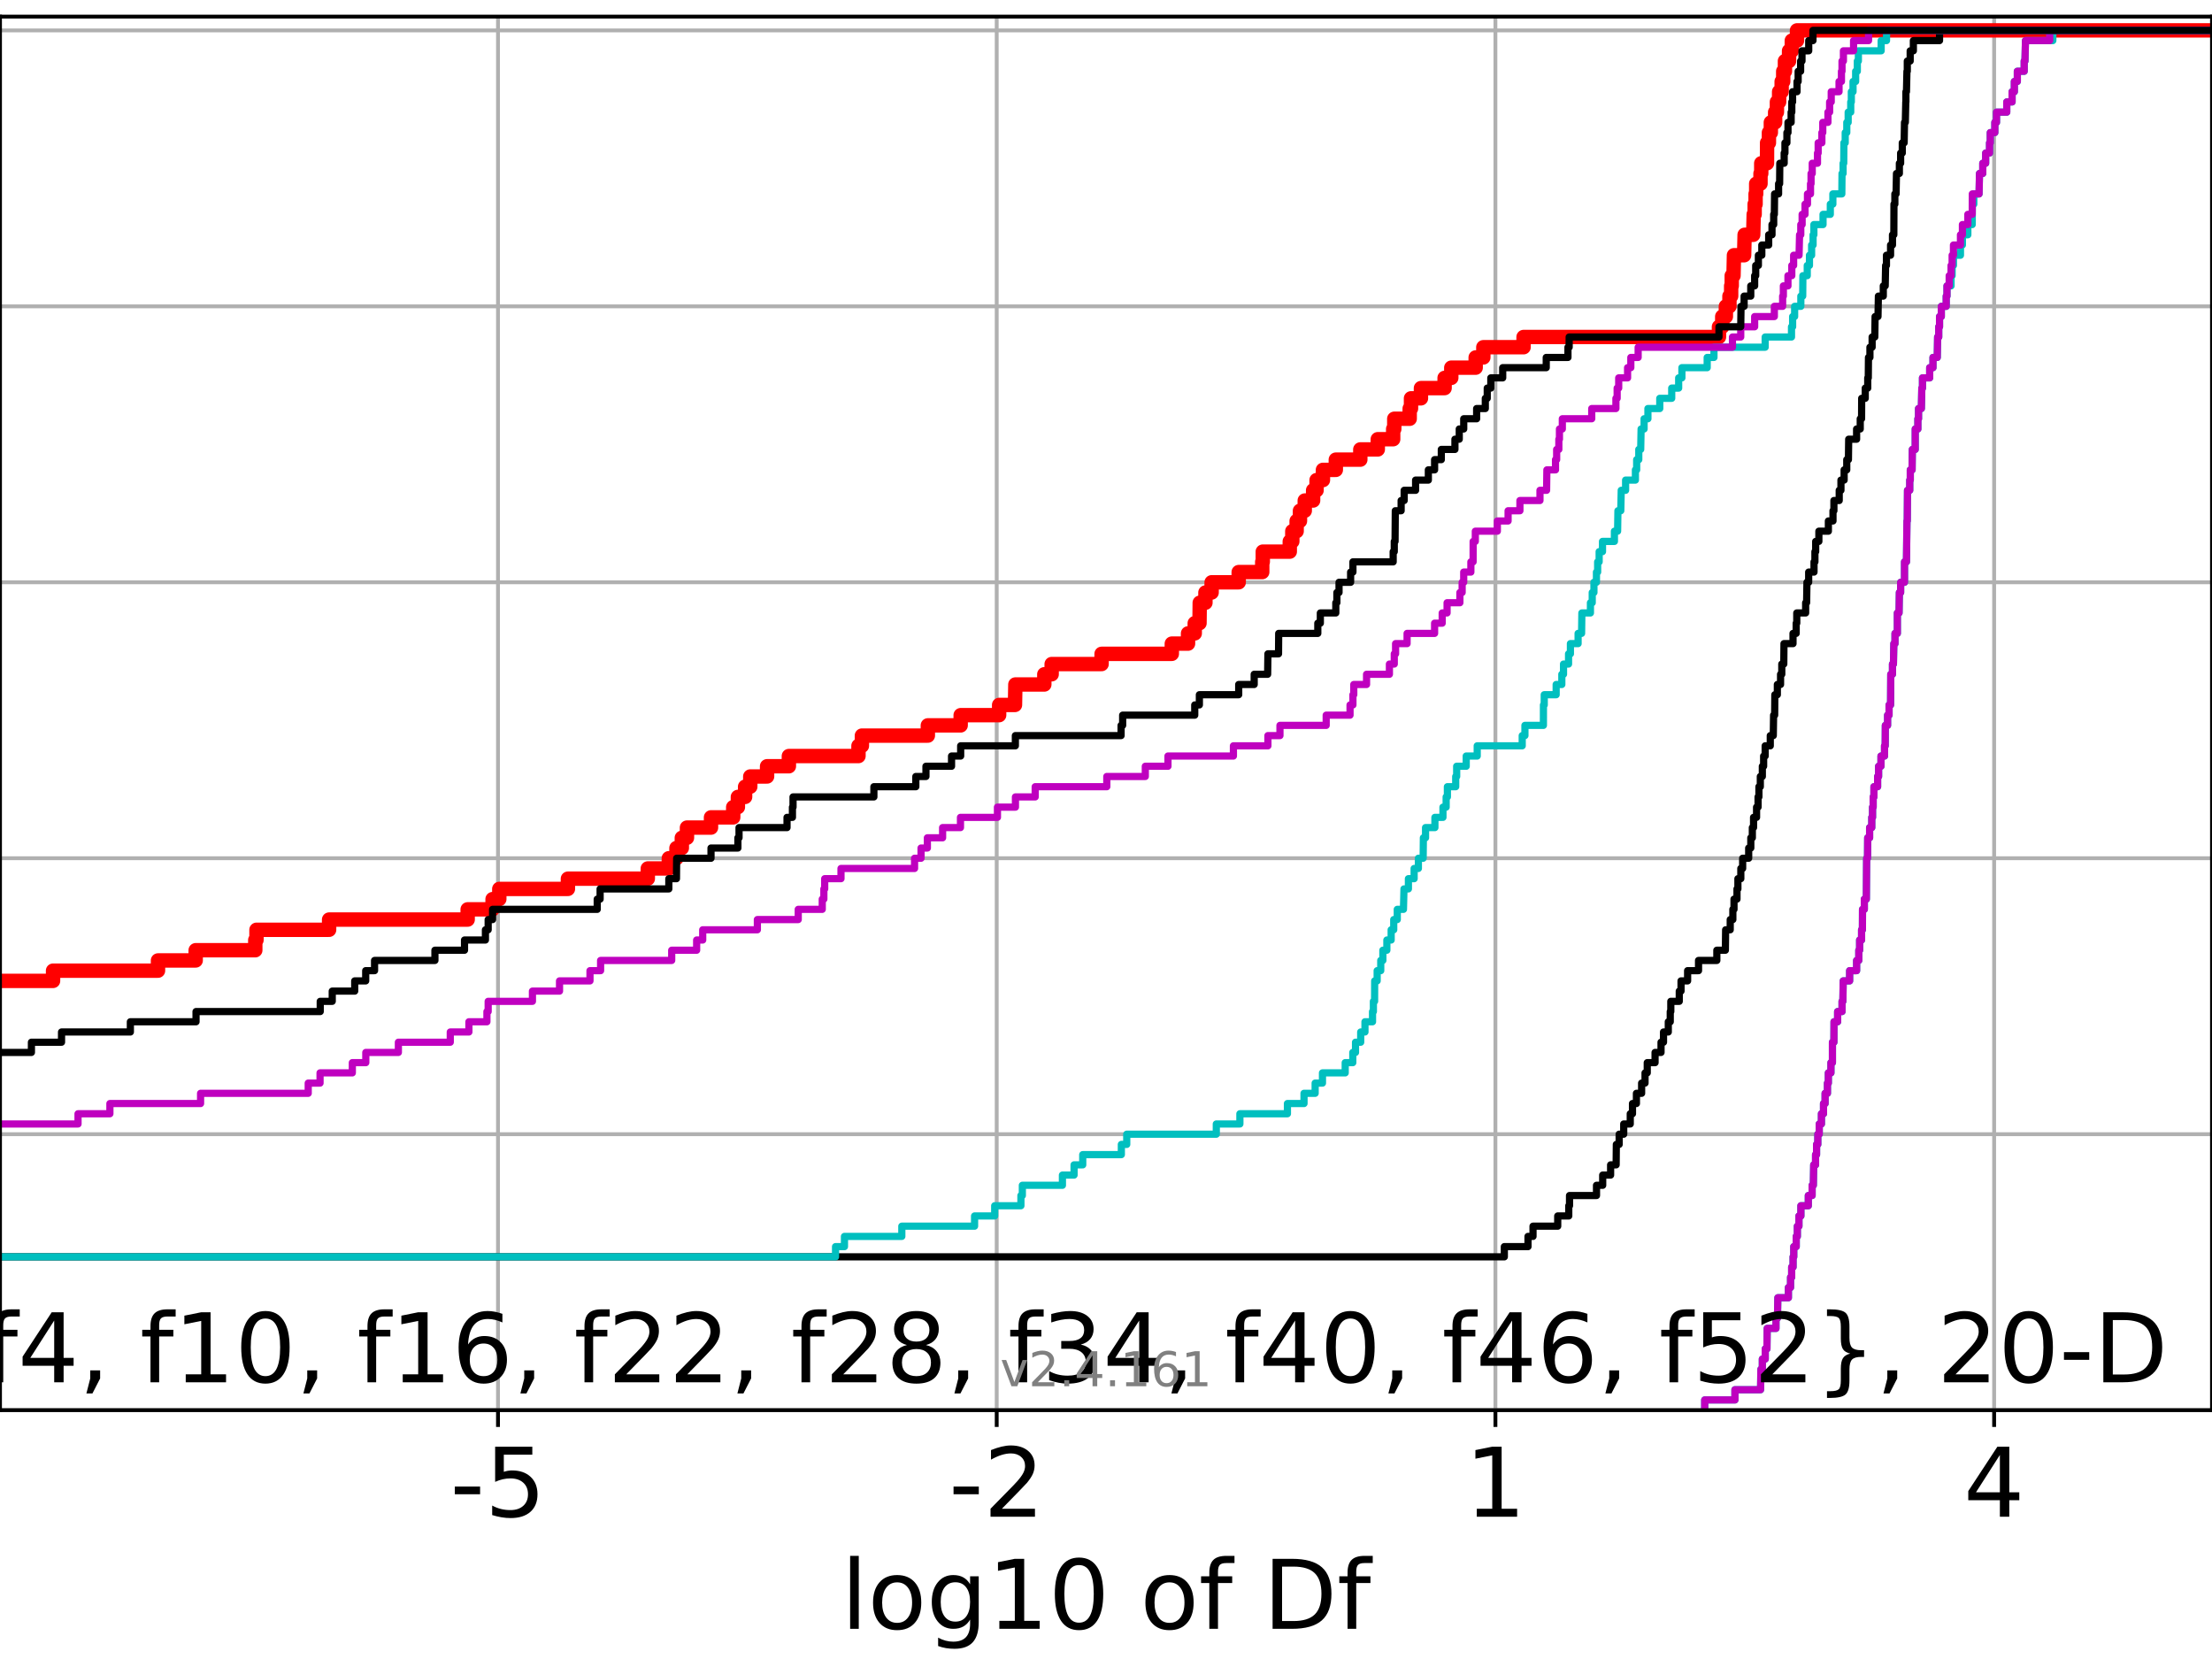 <?xml version="1.0" encoding="utf-8" standalone="no"?>
<!DOCTYPE svg PUBLIC "-//W3C//DTD SVG 1.1//EN"
  "http://www.w3.org/Graphics/SVG/1.1/DTD/svg11.dtd">
<!-- Created with matplotlib (https://matplotlib.org/) -->
<svg height="345.6pt" version="1.1" viewBox="0 0 460.8 345.6" width="460.8pt" xmlns="http://www.w3.org/2000/svg" xmlns:xlink="http://www.w3.org/1999/xlink">
 <defs>
  <style type="text/css">*{stroke-linecap:butt;stroke-linejoin:round;}</style>
 </defs>
 <g id="figure_1">
  <g id="patch_1">
   <path d="M 0 345.6 
L 460.8 345.6 
L 460.8 0 
L 0 0 
z
" style="fill:#ffffff;"/>
  </g>
  <g id="axes_1">
   <g id="patch_2">
    <path d="M 0 293.76 
L 460.8 293.76 
L 460.8 3.456 
L 0 3.456 
z
" style="fill:#ffffff;"/>
   </g>
   <g id="matplotlib.axis_1">
    <g id="xtick_1">
     <g id="line2d_1">
      <path clip-path="url(#p11ff790f3e)" d="M 103.741 293.76 
L 103.741 3.456 
" style="fill:none;stroke:#b0b0b0;stroke-linecap:square;stroke-width:0.8;"/>
     </g>
     <g id="line2d_2">
      <defs>
       <path d="M 0 0 
L 0 3.5 
" id="m07fadc6118" style="stroke:#000000;stroke-width:0.8;"/>
      </defs>
      <g>
       <use style="stroke:#000000;stroke-width:0.8;" x="103.741" xlink:href="#m07fadc6118" y="293.76"/>
      </g>
     </g>
     <g id="text_1">
      <!-- -5 -->
      <g transform="translate(93.771 315.957)scale(0.2 -0.2)">
       <defs>
        <path d="M 4.891 31.391 
L 31.203 31.391 
L 31.203 23.391 
L 4.891 23.391 
z
" id="DejaVuSans-45"/>
        <path d="M 10.797 72.906 
L 49.516 72.906 
L 49.516 64.594 
L 19.828 64.594 
L 19.828 46.734 
Q 21.969 47.469 24.109 47.828 
Q 26.266 48.188 28.422 48.188 
Q 40.625 48.188 47.75 41.5 
Q 54.891 34.812 54.891 23.391 
Q 54.891 11.625 47.562 5.094 
Q 40.234 -1.422 26.906 -1.422 
Q 22.312 -1.422 17.547 -0.641 
Q 12.797 0.141 7.719 1.703 
L 7.719 11.625 
Q 12.109 9.234 16.797 8.062 
Q 21.484 6.891 26.703 6.891 
Q 35.156 6.891 40.078 11.328 
Q 45.016 15.766 45.016 23.391 
Q 45.016 31 40.078 35.438 
Q 35.156 39.891 26.703 39.891 
Q 22.75 39.891 18.812 39.016 
Q 14.891 38.141 10.797 36.281 
z
" id="DejaVuSans-53"/>
       </defs>
       <use xlink:href="#DejaVuSans-45"/>
       <use x="36.084" xlink:href="#DejaVuSans-53"/>
      </g>
     </g>
    </g>
    <g id="xtick_2">
     <g id="line2d_3">
      <path clip-path="url(#p11ff790f3e)" d="M 207.632 293.76 
L 207.632 3.456 
" style="fill:none;stroke:#b0b0b0;stroke-linecap:square;stroke-width:0.8;"/>
     </g>
     <g id="line2d_4">
      <g>
       <use style="stroke:#000000;stroke-width:0.8;" x="207.632" xlink:href="#m07fadc6118" y="293.76"/>
      </g>
     </g>
     <g id="text_2">
      <!-- -2 -->
      <g transform="translate(197.662 315.957)scale(0.2 -0.2)">
       <defs>
        <path d="M 19.188 8.297 
L 53.609 8.297 
L 53.609 0 
L 7.328 0 
L 7.328 8.297 
Q 12.938 14.109 22.625 23.891 
Q 32.328 33.688 34.812 36.531 
Q 39.547 41.844 41.422 45.531 
Q 43.312 49.219 43.312 52.781 
Q 43.312 58.594 39.234 62.25 
Q 35.156 65.922 28.609 65.922 
Q 23.969 65.922 18.812 64.312 
Q 13.672 62.703 7.812 59.422 
L 7.812 69.391 
Q 13.766 71.781 18.938 73 
Q 24.125 74.219 28.422 74.219 
Q 39.75 74.219 46.484 68.547 
Q 53.219 62.891 53.219 53.422 
Q 53.219 48.922 51.531 44.891 
Q 49.859 40.875 45.406 35.406 
Q 44.188 33.984 37.641 27.219 
Q 31.109 20.453 19.188 8.297 
z
" id="DejaVuSans-50"/>
       </defs>
       <use xlink:href="#DejaVuSans-45"/>
       <use x="36.084" xlink:href="#DejaVuSans-50"/>
      </g>
     </g>
    </g>
    <g id="xtick_3">
     <g id="line2d_5">
      <path clip-path="url(#p11ff790f3e)" d="M 311.523 293.76 
L 311.523 3.456 
" style="fill:none;stroke:#b0b0b0;stroke-linecap:square;stroke-width:0.8;"/>
     </g>
     <g id="line2d_6">
      <g>
       <use style="stroke:#000000;stroke-width:0.8;" x="311.523" xlink:href="#m07fadc6118" y="293.76"/>
      </g>
     </g>
     <g id="text_3">
      <!-- 1 -->
      <g transform="translate(305.161 315.957)scale(0.2 -0.2)">
       <defs>
        <path d="M 12.406 8.297 
L 28.516 8.297 
L 28.516 63.922 
L 10.984 60.406 
L 10.984 69.391 
L 28.422 72.906 
L 38.281 72.906 
L 38.281 8.297 
L 54.391 8.297 
L 54.391 0 
L 12.406 0 
z
" id="DejaVuSans-49"/>
       </defs>
       <use xlink:href="#DejaVuSans-49"/>
      </g>
     </g>
    </g>
    <g id="xtick_4">
     <g id="line2d_7">
      <path clip-path="url(#p11ff790f3e)" d="M 415.414 293.76 
L 415.414 3.456 
" style="fill:none;stroke:#b0b0b0;stroke-linecap:square;stroke-width:0.8;"/>
     </g>
     <g id="line2d_8">
      <g>
       <use style="stroke:#000000;stroke-width:0.8;" x="415.414" xlink:href="#m07fadc6118" y="293.76"/>
      </g>
     </g>
     <g id="text_4">
      <!-- 4 -->
      <g transform="translate(409.051 315.957)scale(0.2 -0.2)">
       <defs>
        <path d="M 37.797 64.312 
L 12.891 25.391 
L 37.797 25.391 
z
M 35.203 72.906 
L 47.609 72.906 
L 47.609 25.391 
L 58.016 25.391 
L 58.016 17.188 
L 47.609 17.188 
L 47.609 0 
L 37.797 0 
L 37.797 17.188 
L 4.891 17.188 
L 4.891 26.703 
z
" id="DejaVuSans-52"/>
       </defs>
       <use xlink:href="#DejaVuSans-52"/>
      </g>
     </g>
    </g>
    <g id="text_5">
     <!-- log10 of Df -->
     <g transform="translate(175.214 339.313)scale(0.2 -0.2)">
      <defs>
       <path d="M 9.422 75.984 
L 18.406 75.984 
L 18.406 0 
L 9.422 0 
z
" id="DejaVuSans-108"/>
       <path d="M 30.609 48.391 
Q 23.391 48.391 19.188 42.75 
Q 14.984 37.109 14.984 27.297 
Q 14.984 17.484 19.156 11.844 
Q 23.344 6.203 30.609 6.203 
Q 37.797 6.203 41.984 11.859 
Q 46.188 17.531 46.188 27.297 
Q 46.188 37.016 41.984 42.703 
Q 37.797 48.391 30.609 48.391 
z
M 30.609 56 
Q 42.328 56 49.016 48.375 
Q 55.719 40.766 55.719 27.297 
Q 55.719 13.875 49.016 6.219 
Q 42.328 -1.422 30.609 -1.422 
Q 18.844 -1.422 12.172 6.219 
Q 5.516 13.875 5.516 27.297 
Q 5.516 40.766 12.172 48.375 
Q 18.844 56 30.609 56 
z
" id="DejaVuSans-111"/>
       <path d="M 45.406 27.984 
Q 45.406 37.75 41.375 43.109 
Q 37.359 48.484 30.078 48.484 
Q 22.859 48.484 18.828 43.109 
Q 14.797 37.75 14.797 27.984 
Q 14.797 18.266 18.828 12.891 
Q 22.859 7.516 30.078 7.516 
Q 37.359 7.516 41.375 12.891 
Q 45.406 18.266 45.406 27.984 
z
M 54.391 6.781 
Q 54.391 -7.172 48.188 -13.984 
Q 42 -20.797 29.203 -20.797 
Q 24.469 -20.797 20.266 -20.094 
Q 16.062 -19.391 12.109 -17.922 
L 12.109 -9.188 
Q 16.062 -11.328 19.922 -12.344 
Q 23.781 -13.375 27.781 -13.375 
Q 36.625 -13.375 41.016 -8.766 
Q 45.406 -4.156 45.406 5.172 
L 45.406 9.625 
Q 42.625 4.781 38.281 2.391 
Q 33.938 0 27.875 0 
Q 17.828 0 11.672 7.656 
Q 5.516 15.328 5.516 27.984 
Q 5.516 40.672 11.672 48.328 
Q 17.828 56 27.875 56 
Q 33.938 56 38.281 53.609 
Q 42.625 51.219 45.406 46.391 
L 45.406 54.688 
L 54.391 54.688 
z
" id="DejaVuSans-103"/>
       <path d="M 31.781 66.406 
Q 24.172 66.406 20.328 58.906 
Q 16.5 51.422 16.5 36.375 
Q 16.5 21.391 20.328 13.891 
Q 24.172 6.391 31.781 6.391 
Q 39.453 6.391 43.281 13.891 
Q 47.125 21.391 47.125 36.375 
Q 47.125 51.422 43.281 58.906 
Q 39.453 66.406 31.781 66.406 
z
M 31.781 74.219 
Q 44.047 74.219 50.516 64.516 
Q 56.984 54.828 56.984 36.375 
Q 56.984 17.969 50.516 8.266 
Q 44.047 -1.422 31.781 -1.422 
Q 19.531 -1.422 13.062 8.266 
Q 6.594 17.969 6.594 36.375 
Q 6.594 54.828 13.062 64.516 
Q 19.531 74.219 31.781 74.219 
z
" id="DejaVuSans-48"/>
       <path id="DejaVuSans-32"/>
       <path d="M 37.109 75.984 
L 37.109 68.5 
L 28.516 68.5 
Q 23.688 68.5 21.797 66.547 
Q 19.922 64.594 19.922 59.516 
L 19.922 54.688 
L 34.719 54.688 
L 34.719 47.703 
L 19.922 47.703 
L 19.922 0 
L 10.891 0 
L 10.891 47.703 
L 2.297 47.703 
L 2.297 54.688 
L 10.891 54.688 
L 10.891 58.5 
Q 10.891 67.625 15.141 71.797 
Q 19.391 75.984 28.609 75.984 
z
" id="DejaVuSans-102"/>
       <path d="M 19.672 64.797 
L 19.672 8.109 
L 31.594 8.109 
Q 46.688 8.109 53.688 14.938 
Q 60.688 21.781 60.688 36.531 
Q 60.688 51.172 53.688 57.984 
Q 46.688 64.797 31.594 64.797 
z
M 9.812 72.906 
L 30.078 72.906 
Q 51.266 72.906 61.172 64.094 
Q 71.094 55.281 71.094 36.531 
Q 71.094 17.672 61.125 8.828 
Q 51.172 0 30.078 0 
L 9.812 0 
z
" id="DejaVuSans-68"/>
      </defs>
      <use xlink:href="#DejaVuSans-108"/>
      <use x="27.783" xlink:href="#DejaVuSans-111"/>
      <use x="88.965" xlink:href="#DejaVuSans-103"/>
      <use x="152.441" xlink:href="#DejaVuSans-49"/>
      <use x="216.064" xlink:href="#DejaVuSans-48"/>
      <use x="279.688" xlink:href="#DejaVuSans-32"/>
      <use x="311.475" xlink:href="#DejaVuSans-111"/>
      <use x="372.656" xlink:href="#DejaVuSans-102"/>
      <use x="407.861" xlink:href="#DejaVuSans-32"/>
      <use x="439.648" xlink:href="#DejaVuSans-68"/>
      <use x="516.65" xlink:href="#DejaVuSans-102"/>
     </g>
    </g>
   </g>
   <g id="matplotlib.axis_2">
    <g id="ytick_1">
     <g id="line2d_9">
      <path clip-path="url(#p11ff790f3e)" d="M 0 293.76 
L 460.8 293.76 
" style="fill:none;stroke:#b0b0b0;stroke-linecap:square;stroke-width:0.8;"/>
     </g>
     <g id="line2d_10">
      <defs>
       <path d="M 0 0 
L -3.5 0 
" id="mc65e536f00" style="stroke:#000000;stroke-width:0.8;"/>
      </defs>
      <g>
       <use style="stroke:#000000;stroke-width:0.8;" x="0" xlink:href="#mc65e536f00" y="293.76"/>
      </g>
     </g>
    </g>
    <g id="ytick_2">
     <g id="line2d_11">
      <path clip-path="url(#p11ff790f3e)" d="M 0 236.274 
L 460.8 236.274 
" style="fill:none;stroke:#b0b0b0;stroke-linecap:square;stroke-width:0.8;"/>
     </g>
     <g id="line2d_12">
      <g>
       <use style="stroke:#000000;stroke-width:0.8;" x="0" xlink:href="#mc65e536f00" y="236.274"/>
      </g>
     </g>
    </g>
    <g id="ytick_3">
     <g id="line2d_13">
      <path clip-path="url(#p11ff790f3e)" d="M 0 178.788 
L 460.8 178.788 
" style="fill:none;stroke:#b0b0b0;stroke-linecap:square;stroke-width:0.8;"/>
     </g>
     <g id="line2d_14">
      <g>
       <use style="stroke:#000000;stroke-width:0.8;" x="0" xlink:href="#mc65e536f00" y="178.788"/>
      </g>
     </g>
    </g>
    <g id="ytick_4">
     <g id="line2d_15">
      <path clip-path="url(#p11ff790f3e)" d="M 0 121.302 
L 460.8 121.302 
" style="fill:none;stroke:#b0b0b0;stroke-linecap:square;stroke-width:0.8;"/>
     </g>
     <g id="line2d_16">
      <g>
       <use style="stroke:#000000;stroke-width:0.8;" x="0" xlink:href="#mc65e536f00" y="121.302"/>
      </g>
     </g>
    </g>
    <g id="ytick_5">
     <g id="line2d_17">
      <path clip-path="url(#p11ff790f3e)" d="M 0 63.816 
L 460.8 63.816 
" style="fill:none;stroke:#b0b0b0;stroke-linecap:square;stroke-width:0.8;"/>
     </g>
     <g id="line2d_18">
      <g>
       <use style="stroke:#000000;stroke-width:0.8;" x="0" xlink:href="#mc65e536f00" y="63.816"/>
      </g>
     </g>
    </g>
    <g id="ytick_6">
     <g id="line2d_19">
      <path clip-path="url(#p11ff790f3e)" d="M 0 6.33 
L 460.8 6.33 
" style="fill:none;stroke:#b0b0b0;stroke-linecap:square;stroke-width:0.8;"/>
     </g>
     <g id="line2d_20">
      <g>
       <use style="stroke:#000000;stroke-width:0.8;" x="0" xlink:href="#mc65e536f00" y="6.33"/>
      </g>
     </g>
    </g>
   </g>
   <g id="line2d_21">
    <path clip-path="url(#p11ff790f3e)" d="M -1 204.337 
L 11.052 204.337 
L 11.052 202.208 
L 32.915 202.208 
L 32.915 200.079 
L 40.765 200.079 
L 40.765 197.95 
L 53.179 197.95 
L 53.179 195.821 
L 53.432 195.821 
L 53.432 193.692 
L 68.559 193.692 
L 68.559 191.563 
L 97.424 191.563 
L 97.424 189.434 
L 102.612 189.434 
L 102.612 187.305 
L 104.012 187.305 
L 104.012 185.175 
L 118.308 185.175 
L 118.308 183.046 
L 134.949 183.046 
L 134.949 180.917 
L 139.328 180.917 
L 139.328 178.788 
L 140.919 178.788 
L 140.919 176.659 
L 142.036 176.659 
L 142.036 174.53 
L 143.108 174.53 
L 143.108 172.401 
L 148.116 172.401 
L 148.116 170.272 
L 152.742 170.272 
L 152.742 168.143 
L 153.716 168.143 
L 153.716 166.013 
L 155.219 166.013 
L 155.219 163.884 
L 156.293 163.884 
L 156.293 161.755 
L 159.796 161.755 
L 159.796 159.626 
L 164.337 159.626 
L 164.337 157.497 
L 178.837 157.497 
L 178.837 155.368 
L 179.551 155.368 
L 179.551 153.239 
L 193.287 153.239 
L 193.287 151.11 
L 200.125 151.11 
L 200.125 148.981 
L 208.138 148.981 
L 208.138 146.851 
L 211.44 146.851 
L 211.519 142.593 
L 217.55 142.593 
L 217.55 140.464 
L 219.081 140.464 
L 219.081 138.335 
L 229.481 138.335 
L 229.481 136.206 
L 244.111 136.206 
L 244.111 134.077 
L 247.489 134.077 
L 247.489 131.948 
L 248.887 131.948 
L 248.887 129.819 
L 249.879 129.819 
L 249.927 125.56 
L 251.114 125.56 
L 251.114 123.431 
L 252.404 123.431 
L 252.404 121.302 
L 258.045 121.302 
L 258.045 119.173 
L 262.947 119.173 
L 262.947 117.044 
L 263.06 117.044 
L 263.06 114.915 
L 268.684 114.915 
L 268.684 112.786 
L 269.211 112.786 
L 269.211 110.657 
L 270.114 110.657 
L 270.114 108.528 
L 270.808 108.528 
L 270.808 106.398 
L 271.805 106.398 
L 271.805 104.269 
L 273.545 104.269 
L 273.545 102.14 
L 274.265 102.14 
L 274.265 100.011 
L 275.592 100.011 
L 275.592 97.882 
L 278.276 97.882 
L 278.276 95.753 
L 283.377 95.753 
L 283.377 93.624 
L 287.018 93.624 
L 287.018 91.495 
L 290.224 91.495 
L 290.224 89.366 
L 290.452 89.366 
L 290.452 87.236 
L 293.665 87.236 
L 293.665 85.107 
L 293.937 85.107 
L 293.937 82.978 
L 296.01 82.978 
L 296.01 80.849 
L 300.937 80.849 
L 300.937 78.72 
L 302.328 78.72 
L 302.328 76.591 
L 307.41 76.591 
L 307.41 74.462 
L 309.005 74.462 
L 309.005 72.333 
L 317.386 72.333 
L 317.386 70.204 
L 358.094 70.204 
L 358.094 68.074 
L 358.774 68.074 
L 358.774 65.945 
L 359.531 65.945 
L 359.531 63.816 
L 360.276 63.816 
L 360.276 61.687 
L 360.631 61.687 
L 360.631 59.558 
L 360.751 59.558 
L 360.751 57.429 
L 361.122 57.429 
L 361.216 53.171 
L 363.333 53.171 
L 363.435 48.912 
L 365.226 48.912 
L 365.33 44.654 
L 365.526 44.654 
L 365.526 42.525 
L 365.722 42.525 
L 365.722 40.396 
L 365.846 40.396 
L 365.846 38.267 
L 366.746 38.267 
L 366.746 36.138 
L 366.9 36.138 
L 366.9 34.009 
L 368.099 34.009 
L 368.118 29.75 
L 368.498 29.75 
L 368.498 27.621 
L 368.899 27.621 
L 368.899 25.492 
L 369.795 25.492 
L 369.795 23.363 
L 370.165 23.363 
L 370.165 21.234 
L 370.624 21.234 
L 370.624 19.105 
L 371.152 19.105 
L 371.152 16.976 
L 371.476 16.976 
L 371.476 14.847 
L 371.837 14.847 
L 371.837 12.718 
L 372.693 12.718 
L 372.693 10.589 
L 373.265 10.589 
L 373.265 8.459 
L 374.348 8.459 
L 374.348 6.33 
L 374.348 6.33 
L 460.8 6.33 
L 460.8 6.33 
" style="fill:none;stroke:#ff0000;stroke-linecap:square;stroke-width:3;"/>
   </g>
   <g id="line2d_22">
    <path clip-path="url(#p11ff790f3e)" d="M 355.122 293.76 
L 355.122 291.631 
L 361.42 291.631 
L 361.42 289.502 
L 366.755 289.502 
L 366.831 285.244 
L 367.127 285.244 
L 367.127 283.114 
L 367.734 283.114 
L 367.734 280.985 
L 368.088 280.985 
L 368.139 276.727 
L 369.966 276.727 
L 369.966 274.598 
L 370.279 274.598 
L 370.359 270.34 
L 372.557 270.34 
L 372.557 268.211 
L 373.004 268.211 
L 373.004 266.082 
L 373.238 266.082 
L 373.238 263.952 
L 373.53 263.952 
L 373.53 261.823 
L 373.672 261.823 
L 373.672 259.694 
L 374.188 259.694 
L 374.188 257.565 
L 374.421 257.565 
L 374.421 255.436 
L 374.752 255.436 
L 374.752 253.307 
L 375.157 253.307 
L 375.157 251.178 
L 376.706 251.178 
L 376.706 249.049 
L 377.499 249.049 
L 377.499 246.92 
L 377.75 246.92 
L 377.827 242.661 
L 378.214 242.661 
L 378.214 240.532 
L 378.425 240.532 
L 378.425 238.403 
L 378.682 238.403 
L 378.682 236.274 
L 378.98 236.274 
L 378.98 234.145 
L 379.436 234.145 
L 379.436 232.016 
L 379.87 232.016 
L 379.87 229.887 
L 380.201 229.887 
L 380.201 227.758 
L 380.689 227.758 
L 380.689 225.629 
L 380.876 225.629 
L 380.876 223.499 
L 381.415 223.499 
L 381.415 221.37 
L 381.729 221.37 
L 381.73 217.112 
L 382.038 217.112 
L 382.059 212.854 
L 382.812 212.854 
L 382.812 210.725 
L 383.731 210.725 
L 383.731 208.596 
L 383.899 208.596 
L 383.979 204.337 
L 385.311 204.337 
L 385.311 202.208 
L 386.765 202.208 
L 386.765 200.079 
L 387.221 200.079 
L 387.221 197.95 
L 387.393 197.95 
L 387.393 195.821 
L 387.8 195.821 
L 387.8 193.692 
L 387.976 193.692 
L 387.996 189.434 
L 388.375 189.434 
L 388.375 187.305 
L 388.792 187.305 
L 388.857 178.788 
L 389.041 178.788 
L 389.075 174.53 
L 389.475 174.53 
L 389.475 172.401 
L 389.923 172.401 
L 389.923 170.272 
L 390.084 170.272 
L 390.084 168.143 
L 390.215 168.143 
L 390.215 166.013 
L 390.373 166.013 
L 390.373 163.884 
L 391.143 163.884 
L 391.143 161.755 
L 391.346 161.755 
L 391.346 159.626 
L 391.84 159.626 
L 391.84 157.497 
L 392.584 157.497 
L 392.584 155.368 
L 392.723 155.368 
L 392.751 151.11 
L 393.218 151.11 
L 393.218 148.981 
L 393.527 148.981 
L 393.527 146.851 
L 393.839 146.851 
L 393.882 140.464 
L 394.237 140.464 
L 394.237 138.335 
L 394.436 138.335 
L 394.52 134.077 
L 394.764 134.077 
L 394.764 131.948 
L 395.253 131.948 
L 395.254 127.69 
L 395.605 127.69 
L 395.674 123.431 
L 395.938 123.431 
L 395.938 121.302 
L 396.743 121.302 
L 396.747 117.044 
L 397.15 117.044 
L 397.257 108.528 
L 397.319 108.528 
L 397.369 102.14 
L 397.832 102.14 
L 397.832 100.011 
L 397.948 100.011 
L 397.948 97.882 
L 398.327 97.882 
L 398.376 93.624 
L 398.975 93.624 
L 398.98 89.366 
L 399.528 89.366 
L 399.528 87.236 
L 399.663 87.236 
L 399.663 85.107 
L 400.256 85.107 
L 400.351 80.849 
L 400.488 80.849 
L 400.488 78.72 
L 401.99 78.72 
L 401.99 76.591 
L 402.676 76.591 
L 402.676 74.462 
L 403.566 74.462 
L 403.643 70.204 
L 403.873 70.204 
L 403.873 68.074 
L 404.041 68.074 
L 404.041 65.945 
L 404.411 65.945 
L 404.411 63.816 
L 405.434 63.816 
L 405.434 61.687 
L 405.591 61.687 
L 405.591 59.558 
L 406.44 59.558 
L 406.44 57.429 
L 406.665 57.429 
L 406.665 55.3 
L 406.939 55.3 
L 406.939 53.171 
L 408.399 53.171 
L 408.399 51.042 
L 408.806 51.042 
L 408.806 48.912 
L 409.937 48.912 
L 409.937 46.783 
L 410.85 46.783 
L 410.869 42.525 
L 411.181 42.525 
L 411.181 40.396 
L 412.271 40.396 
L 412.364 36.138 
L 413.047 36.138 
L 413.047 34.009 
L 413.65 34.009 
L 413.65 31.88 
L 414.458 31.88 
L 414.458 29.75 
L 414.61 29.75 
L 414.61 27.621 
L 415.562 27.621 
L 415.562 25.492 
L 415.907 25.492 
L 415.907 23.363 
L 418.047 23.363 
L 418.047 21.234 
L 419.155 21.234 
L 419.155 19.105 
L 419.626 19.105 
L 419.626 16.976 
L 420.247 16.976 
L 420.247 14.847 
L 421.676 14.847 
L 421.676 12.718 
L 421.837 12.718 
L 421.944 8.459 
L 427.64 8.459 
L 427.64 6.33 
L 427.64 6.33 
L 460.8 6.33 
L 460.8 6.33 
" style="fill:none;stroke:#00bfbf;stroke-linecap:square;stroke-width:1.5;"/>
   </g>
   <g id="line2d_23">
    <path clip-path="url(#p11ff790f3e)" d="M 355.122 293.76 
L 355.122 291.631 
L 361.42 291.631 
L 361.42 289.502 
L 366.755 289.502 
L 366.831 285.244 
L 367.127 285.244 
L 367.127 283.114 
L 367.734 283.114 
L 367.734 280.985 
L 368.088 280.985 
L 368.139 276.727 
L 369.966 276.727 
L 369.966 274.598 
L 370.279 274.598 
L 370.359 270.34 
L 372.557 270.34 
L 372.557 268.211 
L 373.004 268.211 
L 373.004 266.082 
L 373.238 266.082 
L 373.238 263.952 
L 373.53 263.952 
L 373.53 261.823 
L 373.672 261.823 
L 373.672 259.694 
L 374.188 259.694 
L 374.188 257.565 
L 374.421 257.565 
L 374.421 255.436 
L 374.752 255.436 
L 374.752 253.307 
L 375.157 253.307 
L 375.157 251.178 
L 376.706 251.178 
L 376.706 249.049 
L 377.499 249.049 
L 377.499 246.92 
L 377.75 246.92 
L 377.827 242.661 
L 378.214 242.661 
L 378.214 240.532 
L 378.425 240.532 
L 378.425 238.403 
L 378.682 238.403 
L 378.682 236.274 
L 378.98 236.274 
L 378.98 234.145 
L 379.436 234.145 
L 379.436 232.016 
L 379.87 232.016 
L 379.87 229.887 
L 380.201 229.887 
L 380.201 227.758 
L 380.689 227.758 
L 380.689 225.629 
L 380.876 225.629 
L 380.876 223.499 
L 381.415 223.499 
L 381.415 221.37 
L 381.729 221.37 
L 381.73 217.112 
L 382.038 217.112 
L 382.059 212.854 
L 382.812 212.854 
L 382.812 210.725 
L 383.731 210.725 
L 383.731 208.596 
L 383.899 208.596 
L 383.979 204.337 
L 385.311 204.337 
L 385.311 202.208 
L 386.765 202.208 
L 386.765 200.079 
L 387.221 200.079 
L 387.221 197.95 
L 387.393 197.95 
L 387.393 195.821 
L 387.8 195.821 
L 387.8 193.692 
L 387.976 193.692 
L 387.996 189.434 
L 388.375 189.434 
L 388.375 187.305 
L 388.792 187.305 
L 388.857 178.788 
L 389.041 178.788 
L 389.075 174.53 
L 389.475 174.53 
L 389.475 172.401 
L 389.923 172.401 
L 389.923 170.272 
L 390.084 170.272 
L 390.084 168.143 
L 390.215 168.143 
L 390.215 166.013 
L 390.373 166.013 
L 390.373 163.884 
L 391.143 163.884 
L 391.143 161.755 
L 391.346 161.755 
L 391.346 159.626 
L 391.84 159.626 
L 391.84 157.497 
L 392.584 157.497 
L 392.584 155.368 
L 392.723 155.368 
L 392.751 151.11 
L 393.218 151.11 
L 393.218 148.981 
L 393.527 148.981 
L 393.527 146.851 
L 393.839 146.851 
L 393.882 140.464 
L 394.237 140.464 
L 394.237 138.335 
L 394.436 138.335 
L 394.52 134.077 
L 394.764 134.077 
L 394.764 131.948 
L 395.253 131.948 
L 395.254 127.69 
L 395.605 127.69 
L 395.674 123.431 
L 395.938 123.431 
L 395.938 121.302 
L 396.743 121.302 
L 396.747 117.044 
L 397.15 117.044 
L 397.257 108.528 
L 397.319 108.528 
L 397.369 102.14 
L 397.832 102.14 
L 397.832 100.011 
L 397.948 100.011 
L 397.948 97.882 
L 398.327 97.882 
L 398.376 93.624 
L 398.975 93.624 
L 398.98 89.366 
L 399.528 89.366 
L 399.528 87.236 
L 399.663 87.236 
L 399.663 85.107 
L 400.256 85.107 
L 400.351 80.849 
L 400.488 80.849 
L 400.488 78.72 
L 401.99 78.72 
L 401.99 76.591 
L 402.676 76.591 
L 402.676 74.462 
L 403.566 74.462 
L 403.643 70.204 
L 403.873 70.204 
L 403.873 68.074 
L 404.041 68.074 
L 404.041 65.945 
L 404.411 65.945 
L 404.411 63.816 
L 405.434 63.816 
L 405.434 61.687 
L 405.591 61.687 
L 405.591 59.558 
L 406.05 59.558 
L 406.05 57.429 
L 406.44 57.429 
L 406.44 55.3 
L 406.665 55.3 
L 406.665 53.171 
L 406.939 53.171 
L 406.939 51.042 
L 408.399 51.042 
L 408.399 48.912 
L 408.806 48.912 
L 408.806 46.783 
L 409.937 46.783 
L 409.937 44.654 
L 410.85 44.654 
L 410.869 40.396 
L 412.271 40.396 
L 412.364 36.138 
L 413.047 36.138 
L 413.047 34.009 
L 413.65 34.009 
L 413.65 31.88 
L 414.458 31.88 
L 414.458 29.75 
L 414.61 29.75 
L 414.61 27.621 
L 415.562 27.621 
L 415.562 25.492 
L 415.907 25.492 
L 415.907 23.363 
L 418.047 23.363 
L 418.047 21.234 
L 419.155 21.234 
L 419.155 19.105 
L 419.626 19.105 
L 419.626 16.976 
L 420.247 16.976 
L 420.247 14.847 
L 421.676 14.847 
L 421.676 12.718 
L 421.837 12.718 
L 421.944 8.459 
L 426.986 8.459 
L 426.986 6.33 
L 426.986 6.33 
L 460.8 6.33 
L 460.8 6.33 
" style="fill:none;stroke:#bf00bf;stroke-linecap:square;stroke-width:1.5;"/>
   </g>
   <g id="line2d_24">
    <path clip-path="url(#p11ff790f3e)" d="M -1 261.823 
L 313.38 261.823 
L 313.38 259.694 
L 318.31 259.694 
L 318.31 257.565 
L 319.355 257.565 
L 319.355 255.436 
L 324.502 255.436 
L 324.502 253.307 
L 326.802 253.307 
L 326.802 251.178 
L 326.961 251.178 
L 326.961 249.049 
L 332.581 249.049 
L 332.581 246.92 
L 333.87 246.92 
L 333.87 244.79 
L 335.52 244.79 
L 335.52 242.661 
L 336.672 242.661 
L 336.713 238.403 
L 337.301 238.403 
L 337.301 236.274 
L 338.249 236.274 
L 338.249 234.145 
L 339.612 234.145 
L 339.612 232.016 
L 340.076 232.016 
L 340.076 229.887 
L 340.898 229.887 
L 340.898 227.758 
L 341.979 227.758 
L 341.979 225.629 
L 342.693 225.629 
L 342.693 223.499 
L 343.153 223.499 
L 343.153 221.37 
L 344.781 221.37 
L 344.781 219.241 
L 346.023 219.241 
L 346.023 217.112 
L 346.541 217.112 
L 346.541 214.983 
L 347.536 214.983 
L 347.536 212.854 
L 347.944 212.854 
L 347.944 210.725 
L 348.06 210.725 
L 348.06 208.596 
L 349.821 208.596 
L 349.821 206.467 
L 350.189 206.467 
L 350.189 204.337 
L 351.56 204.337 
L 351.56 202.208 
L 353.835 202.208 
L 353.835 200.079 
L 357.649 200.079 
L 357.649 197.95 
L 359.428 197.95 
L 359.481 193.692 
L 360.436 193.692 
L 360.436 191.563 
L 360.985 191.563 
L 360.985 189.434 
L 361.225 189.434 
L 361.225 187.305 
L 361.846 187.305 
L 361.846 185.175 
L 362.037 185.175 
L 362.037 183.046 
L 362.645 183.046 
L 362.645 180.917 
L 363.027 180.917 
L 363.027 178.788 
L 364.281 178.788 
L 364.281 176.659 
L 364.724 176.659 
L 364.724 174.53 
L 365.044 174.53 
L 365.044 172.401 
L 365.297 172.401 
L 365.297 170.272 
L 365.925 170.272 
L 365.925 168.143 
L 366.235 168.143 
L 366.235 166.013 
L 366.414 166.013 
L 366.414 163.884 
L 366.706 163.884 
L 366.706 161.755 
L 367.127 161.755 
L 367.127 159.626 
L 367.397 159.626 
L 367.397 157.497 
L 367.717 157.497 
L 367.717 155.368 
L 368.781 155.368 
L 368.781 153.239 
L 369.408 153.239 
L 369.472 148.981 
L 369.694 148.981 
L 369.731 144.722 
L 370.256 144.722 
L 370.256 142.593 
L 370.923 142.593 
L 370.923 140.464 
L 371.178 140.464 
L 371.178 138.335 
L 371.595 138.335 
L 371.635 134.077 
L 373.518 134.077 
L 373.518 131.948 
L 374.177 131.948 
L 374.177 129.819 
L 374.3 129.819 
L 374.3 127.69 
L 376.149 127.69 
L 376.149 125.56 
L 376.35 125.56 
L 376.42 121.302 
L 376.778 121.302 
L 376.778 119.173 
L 377.893 119.173 
L 377.893 117.044 
L 378.08 117.044 
L 378.08 114.915 
L 378.241 114.915 
L 378.241 112.786 
L 378.904 112.786 
L 378.904 110.657 
L 380.885 110.657 
L 380.885 108.528 
L 381.845 108.528 
L 381.845 106.398 
L 382.038 106.398 
L 382.038 104.269 
L 383.142 104.269 
L 383.142 102.14 
L 383.503 102.14 
L 383.503 100.011 
L 384.168 100.011 
L 384.168 97.882 
L 384.712 97.882 
L 384.712 95.753 
L 385.062 95.753 
L 385.116 91.495 
L 386.763 91.495 
L 386.763 89.366 
L 387.521 89.366 
L 387.521 87.236 
L 387.8 87.236 
L 387.824 82.978 
L 388.565 82.978 
L 388.565 80.849 
L 389.082 80.849 
L 389.082 78.72 
L 389.198 78.72 
L 389.238 74.462 
L 389.541 74.462 
L 389.541 72.333 
L 389.998 72.333 
L 389.998 70.204 
L 390.557 70.204 
L 390.615 65.945 
L 391.221 65.945 
L 391.303 61.687 
L 392.324 61.687 
L 392.324 59.558 
L 392.723 59.558 
L 392.81 55.3 
L 392.982 55.3 
L 392.982 53.171 
L 393.839 53.171 
L 393.839 51.042 
L 394.237 51.042 
L 394.237 48.912 
L 394.52 48.912 
L 394.548 42.525 
L 394.735 42.525 
L 394.735 40.396 
L 394.986 40.396 
L 395.071 36.138 
L 395.674 36.138 
L 395.674 34.009 
L 395.937 34.009 
L 395.937 31.88 
L 396.28 31.88 
L 396.28 29.75 
L 396.668 29.75 
L 396.743 25.492 
L 396.914 25.492 
L 397.009 21.234 
L 397.037 21.234 
L 397.037 19.105 
L 397.15 19.105 
L 397.249 14.847 
L 397.325 14.847 
L 397.325 12.718 
L 397.925 12.718 
L 397.925 10.589 
L 398.59 10.589 
L 398.59 8.459 
L 404.041 8.459 
L 404.041 6.33 
L 404.041 6.33 
L 460.8 6.33 
L 460.8 6.33 
" style="fill:none;stroke:#000000;stroke-linecap:square;stroke-width:1.5;"/>
   </g>
   <g id="line2d_25">
    <path clip-path="url(#p11ff790f3e)" d="M -1 261.823 
L 174.059 261.823 
L 174.059 259.694 
L 175.916 259.694 
L 175.916 257.565 
L 187.865 257.565 
L 187.865 255.436 
L 203.021 255.436 
L 203.021 253.307 
L 207.213 253.307 
L 207.213 251.178 
L 212.675 251.178 
L 212.675 249.049 
L 212.973 249.049 
L 212.973 246.92 
L 221.322 246.92 
L 221.322 244.79 
L 223.748 244.79 
L 223.748 242.661 
L 225.553 242.661 
L 225.553 240.532 
L 233.597 240.532 
L 233.597 238.403 
L 234.721 238.403 
L 234.721 236.274 
L 253.378 236.274 
L 253.378 234.145 
L 258.292 234.145 
L 258.292 232.016 
L 268.194 232.016 
L 268.194 229.887 
L 271.651 229.887 
L 271.651 227.758 
L 273.97 227.758 
L 273.97 225.629 
L 275.495 225.629 
L 275.495 223.499 
L 280.232 223.499 
L 280.232 221.37 
L 281.811 221.37 
L 281.811 219.241 
L 282.379 219.241 
L 282.379 217.112 
L 283.46 217.112 
L 283.46 214.983 
L 284.348 214.983 
L 284.348 212.854 
L 285.923 212.854 
L 285.923 210.725 
L 286.102 210.725 
L 286.102 208.596 
L 286.352 208.596 
L 286.369 204.337 
L 286.888 204.337 
L 286.888 202.208 
L 287.634 202.208 
L 287.634 200.079 
L 288.075 200.079 
L 288.075 197.95 
L 288.909 197.95 
L 288.909 195.821 
L 289.805 195.821 
L 289.805 193.692 
L 290.341 193.692 
L 290.341 191.563 
L 291.078 191.563 
L 291.078 189.434 
L 292.367 189.434 
L 292.474 185.175 
L 293.398 185.175 
L 293.398 183.046 
L 294.591 183.046 
L 294.591 180.917 
L 295.475 180.917 
L 295.475 178.788 
L 296.468 178.788 
L 296.516 174.53 
L 296.967 174.53 
L 296.967 172.401 
L 298.918 172.401 
L 298.918 170.272 
L 300.593 170.272 
L 300.593 168.143 
L 301.26 168.143 
L 301.26 166.013 
L 301.518 166.013 
L 301.518 163.884 
L 303.25 163.884 
L 303.25 161.755 
L 303.451 161.755 
L 303.451 159.626 
L 305.439 159.626 
L 305.439 157.497 
L 307.731 157.497 
L 307.731 155.368 
L 317.105 155.368 
L 317.105 153.239 
L 317.671 153.239 
L 317.671 151.11 
L 321.52 151.11 
L 321.529 146.851 
L 321.694 146.851 
L 321.694 144.722 
L 324.177 144.722 
L 324.177 142.593 
L 325.357 142.593 
L 325.357 140.464 
L 325.709 140.464 
L 325.709 138.335 
L 326.758 138.335 
L 326.758 136.206 
L 327.146 136.206 
L 327.146 134.077 
L 328.747 134.077 
L 328.747 131.948 
L 329.474 131.948 
L 329.532 127.69 
L 331.317 127.69 
L 331.317 125.56 
L 331.691 125.56 
L 331.691 123.431 
L 332.047 123.431 
L 332.047 121.302 
L 332.569 121.302 
L 332.569 119.173 
L 332.819 119.173 
L 332.819 117.044 
L 333.133 117.044 
L 333.133 114.915 
L 333.831 114.915 
L 333.831 112.786 
L 336.312 112.786 
L 336.312 110.657 
L 336.978 110.657 
L 337.043 106.398 
L 337.639 106.398 
L 337.732 102.14 
L 338.642 102.14 
L 338.642 100.011 
L 340.685 100.011 
L 340.685 97.882 
L 340.949 97.882 
L 340.949 95.753 
L 341.388 95.753 
L 341.388 93.624 
L 341.788 93.624 
L 341.869 89.366 
L 342.496 89.366 
L 342.496 87.236 
L 343.291 87.236 
L 343.291 85.107 
L 345.759 85.107 
L 345.759 82.978 
L 348.248 82.978 
L 348.248 80.849 
L 349.696 80.849 
L 349.696 78.72 
L 350.371 78.72 
L 350.371 76.591 
L 355.638 76.591 
L 355.638 74.462 
L 357.051 74.462 
L 357.051 72.333 
L 367.717 72.333 
L 367.717 70.204 
L 373.202 70.204 
L 373.202 68.074 
L 373.437 68.074 
L 373.437 65.945 
L 373.854 65.945 
L 373.854 63.816 
L 375.147 63.816 
L 375.147 61.687 
L 375.536 61.687 
L 375.575 57.429 
L 376.483 57.429 
L 376.483 55.3 
L 376.944 55.3 
L 376.944 53.171 
L 377.393 53.171 
L 377.393 51.042 
L 377.698 51.042 
L 377.698 48.912 
L 377.865 48.912 
L 377.865 46.783 
L 379.773 46.783 
L 379.773 44.654 
L 381.288 44.654 
L 381.288 42.525 
L 381.819 42.525 
L 381.819 40.396 
L 383.686 40.396 
L 383.727 36.138 
L 383.949 36.138 
L 383.949 34.009 
L 384.083 34.009 
L 384.12 29.75 
L 384.393 29.75 
L 384.393 27.621 
L 384.719 27.621 
L 384.719 25.492 
L 385.008 25.492 
L 385.008 23.363 
L 385.541 23.363 
L 385.541 21.234 
L 385.666 21.234 
L 385.666 19.105 
L 386.022 19.105 
L 386.022 16.976 
L 386.563 16.976 
L 386.563 14.847 
L 386.914 14.847 
L 386.914 12.718 
L 387.134 12.718 
L 387.134 10.589 
L 391.881 10.589 
L 391.881 8.459 
L 392.997 8.459 
L 392.997 6.33 
L 392.997 6.33 
L 460.8 6.33 
L 460.8 6.33 
" style="fill:none;stroke:#00bfbf;stroke-linecap:square;stroke-width:1.5;"/>
   </g>
   <g id="line2d_26">
    <path clip-path="url(#p11ff790f3e)" d="M -1 234.145 
L 16.255 234.145 
L 16.255 232.016 
L 22.895 232.016 
L 22.895 229.887 
L 41.784 229.887 
L 41.784 227.758 
L 64.208 227.758 
L 64.208 225.629 
L 66.672 225.629 
L 66.672 223.499 
L 73.398 223.499 
L 73.398 221.37 
L 76.204 221.37 
L 76.204 219.241 
L 82.99 219.241 
L 82.99 217.112 
L 93.8 217.112 
L 93.8 214.983 
L 97.681 214.983 
L 97.681 212.854 
L 101.434 212.854 
L 101.434 210.725 
L 101.694 210.725 
L 101.694 208.596 
L 110.917 208.596 
L 110.917 206.467 
L 116.559 206.467 
L 116.559 204.337 
L 122.905 204.337 
L 122.905 202.208 
L 125.116 202.208 
L 125.116 200.079 
L 139.928 200.079 
L 139.928 197.95 
L 145.124 197.95 
L 145.124 195.821 
L 146.388 195.821 
L 146.388 193.692 
L 157.773 193.692 
L 157.773 191.563 
L 166.287 191.563 
L 166.287 189.434 
L 171.291 189.434 
L 171.291 187.305 
L 171.627 187.305 
L 171.627 185.175 
L 171.8 185.175 
L 171.8 183.046 
L 175.195 183.046 
L 175.195 180.917 
L 190.521 180.917 
L 190.521 178.788 
L 191.871 178.788 
L 191.871 176.659 
L 193.189 176.659 
L 193.189 174.53 
L 196.361 174.53 
L 196.361 172.401 
L 200.084 172.401 
L 200.084 170.272 
L 207.787 170.272 
L 207.787 168.143 
L 211.534 168.143 
L 211.534 166.013 
L 215.65 166.013 
L 215.65 163.884 
L 230.567 163.884 
L 230.567 161.755 
L 238.589 161.755 
L 238.589 159.626 
L 243.308 159.626 
L 243.308 157.497 
L 256.942 157.497 
L 256.942 155.368 
L 264.129 155.368 
L 264.129 153.239 
L 266.639 153.239 
L 266.639 151.11 
L 276.27 151.11 
L 276.27 148.981 
L 281.237 148.981 
L 281.237 146.851 
L 281.84 146.851 
L 281.84 144.722 
L 282.015 144.722 
L 282.015 142.593 
L 284.679 142.593 
L 284.679 140.464 
L 289.44 140.464 
L 289.44 138.335 
L 290.452 138.335 
L 290.452 136.206 
L 290.726 136.206 
L 290.726 134.077 
L 293.123 134.077 
L 293.123 131.948 
L 298.853 131.948 
L 298.853 129.819 
L 300.436 129.819 
L 300.436 127.69 
L 301.454 127.69 
L 301.454 125.56 
L 304.122 125.56 
L 304.122 123.431 
L 304.593 123.431 
L 304.593 121.302 
L 304.917 121.302 
L 304.917 119.173 
L 306.409 119.173 
L 306.409 117.044 
L 306.874 117.044 
L 306.883 112.786 
L 307.336 112.786 
L 307.336 110.657 
L 311.926 110.657 
L 311.926 108.528 
L 314.164 108.528 
L 314.164 106.398 
L 316.627 106.398 
L 316.627 104.269 
L 320.804 104.269 
L 320.804 102.14 
L 322.186 102.14 
L 322.242 97.882 
L 324.042 97.882 
L 324.042 95.753 
L 324.279 95.753 
L 324.279 93.624 
L 324.734 93.624 
L 324.734 91.495 
L 324.861 91.495 
L 324.861 89.366 
L 325.461 89.366 
L 325.461 87.236 
L 331.588 87.236 
L 331.588 85.107 
L 336.624 85.107 
L 336.624 82.978 
L 336.882 82.978 
L 336.882 80.849 
L 337.205 80.849 
L 337.205 78.72 
L 339.054 78.72 
L 339.054 76.591 
L 339.731 76.591 
L 339.731 74.462 
L 341.256 74.462 
L 341.256 72.333 
L 360.903 72.333 
L 360.903 70.204 
L 362.628 70.204 
L 362.628 68.074 
L 365.527 68.074 
L 365.527 65.945 
L 369.63 65.945 
L 369.63 63.816 
L 371.355 63.816 
L 371.355 61.687 
L 371.508 61.687 
L 371.508 59.558 
L 372.464 59.558 
L 372.464 57.429 
L 373.265 57.429 
L 373.265 55.3 
L 373.644 55.3 
L 373.644 53.171 
L 374.777 53.171 
L 374.882 48.912 
L 375.135 48.912 
L 375.135 46.783 
L 375.417 46.783 
L 375.417 44.654 
L 376.02 44.654 
L 376.02 42.525 
L 376.53 42.525 
L 376.53 40.396 
L 377.162 40.396 
L 377.162 38.267 
L 377.276 38.267 
L 377.276 36.138 
L 377.522 36.138 
L 377.522 34.009 
L 378.616 34.009 
L 378.616 31.88 
L 378.757 31.88 
L 378.757 29.75 
L 379.53 29.75 
L 379.53 27.621 
L 379.718 27.621 
L 379.718 25.492 
L 380.793 25.492 
L 380.793 23.363 
L 381.143 23.363 
L 381.143 21.234 
L 381.479 21.234 
L 381.479 19.105 
L 383.105 19.105 
L 383.105 16.976 
L 383.608 16.976 
L 383.608 14.847 
L 383.725 14.847 
L 383.725 12.718 
L 384.019 12.718 
L 384.019 10.589 
L 386.13 10.589 
L 386.13 8.459 
L 389.253 8.459 
L 389.253 6.33 
L 389.253 6.33 
L 460.8 6.33 
L 460.8 6.33 
" style="fill:none;stroke:#bf00bf;stroke-linecap:square;stroke-width:1.5;"/>
   </g>
   <g id="line2d_27">
    <path clip-path="url(#p11ff790f3e)" d="M -1 219.241 
L 6.546 219.241 
L 6.546 217.112 
L 12.819 217.112 
L 12.819 214.983 
L 27.158 214.983 
L 27.158 212.854 
L 40.837 212.854 
L 40.837 210.725 
L 66.71 210.725 
L 66.71 208.596 
L 69.212 208.596 
L 69.212 206.467 
L 73.893 206.467 
L 73.893 204.337 
L 76.183 204.337 
L 76.183 202.208 
L 78.027 202.208 
L 78.027 200.079 
L 90.603 200.079 
L 90.603 197.95 
L 96.767 197.95 
L 96.767 195.821 
L 101.124 195.821 
L 101.124 193.692 
L 101.694 193.692 
L 101.694 191.563 
L 102.612 191.563 
L 102.612 189.434 
L 124.412 189.434 
L 124.412 187.305 
L 125.014 187.305 
L 125.014 185.175 
L 139.328 185.175 
L 139.328 183.046 
L 140.919 183.046 
L 140.958 178.788 
L 148.116 178.788 
L 148.116 176.659 
L 153.716 176.659 
L 153.716 174.53 
L 153.954 174.53 
L 153.954 172.401 
L 163.953 172.401 
L 163.953 170.272 
L 165.078 170.272 
L 165.078 168.143 
L 165.205 168.143 
L 165.205 166.013 
L 182.046 166.013 
L 182.046 163.884 
L 190.785 163.884 
L 190.785 161.755 
L 192.894 161.755 
L 192.894 159.626 
L 198.224 159.626 
L 198.224 157.497 
L 200.125 157.497 
L 200.125 155.368 
L 211.519 155.368 
L 211.519 153.239 
L 233.543 153.239 
L 233.543 151.11 
L 233.868 151.11 
L 233.868 148.981 
L 248.887 148.981 
L 248.887 146.851 
L 249.852 146.851 
L 249.852 144.722 
L 258.045 144.722 
L 258.045 142.593 
L 261.271 142.593 
L 261.271 140.464 
L 264.072 140.464 
L 264.129 136.206 
L 266.342 136.206 
L 266.374 131.948 
L 274.523 131.948 
L 274.523 129.819 
L 275.051 129.819 
L 275.051 127.69 
L 278.272 127.69 
L 278.272 125.56 
L 278.496 125.56 
L 278.496 123.431 
L 278.945 123.431 
L 278.945 121.302 
L 281.358 121.302 
L 281.358 119.173 
L 281.84 119.173 
L 281.84 117.044 
L 290.224 117.044 
L 290.224 114.915 
L 290.452 114.915 
L 290.452 112.786 
L 290.616 112.786 
L 290.666 106.398 
L 291.882 106.398 
L 291.882 104.269 
L 292.517 104.269 
L 292.517 102.14 
L 294.896 102.14 
L 294.896 100.011 
L 297.552 100.011 
L 297.552 97.882 
L 298.853 97.882 
L 298.853 95.753 
L 300.251 95.753 
L 300.251 93.624 
L 303.089 93.624 
L 303.089 91.495 
L 303.99 91.495 
L 303.99 89.366 
L 304.921 89.366 
L 304.921 87.236 
L 307.613 87.236 
L 307.613 85.107 
L 309.418 85.107 
L 309.418 82.978 
L 309.82 82.978 
L 309.82 80.849 
L 310.565 80.849 
L 310.565 78.72 
L 313.04 78.72 
L 313.04 76.591 
L 322.11 76.591 
L 322.11 74.462 
L 326.633 74.462 
L 326.633 72.333 
L 326.886 72.333 
L 326.886 70.204 
L 358.094 70.204 
L 358.094 68.074 
L 362.628 68.074 
L 362.689 63.816 
L 363.333 63.816 
L 363.333 61.687 
L 364.715 61.687 
L 364.715 59.558 
L 365.526 59.558 
L 365.526 57.429 
L 365.747 57.429 
L 365.747 55.3 
L 366.304 55.3 
L 366.304 53.171 
L 367.019 53.171 
L 367.019 51.042 
L 368.45 51.042 
L 368.45 48.912 
L 369.141 48.912 
L 369.141 46.783 
L 369.493 46.783 
L 369.493 44.654 
L 369.63 44.654 
L 369.677 40.396 
L 370.513 40.396 
L 370.513 38.267 
L 370.728 38.267 
L 370.767 34.009 
L 371.676 34.009 
L 371.676 31.88 
L 371.837 31.88 
L 371.837 29.75 
L 372.245 29.75 
L 372.245 27.621 
L 372.472 27.621 
L 372.472 25.492 
L 373.126 25.492 
L 373.126 23.363 
L 373.265 23.363 
L 373.265 21.234 
L 373.429 21.234 
L 373.429 19.105 
L 374.353 19.105 
L 374.353 16.976 
L 374.587 16.976 
L 374.587 14.847 
L 375.104 14.847 
L 375.104 12.718 
L 375.387 12.718 
L 375.387 10.589 
L 376.79 10.589 
L 376.79 8.459 
L 377.674 8.459 
L 377.674 6.33 
L 377.674 6.33 
L 460.8 6.33 
L 460.8 6.33 
" style="fill:none;stroke:#000000;stroke-linecap:square;stroke-width:1.5;"/>
   </g>
   <g id="patch_3">
    <path d="M 0 293.76 
L 0 3.456 
" style="fill:none;stroke:#000000;stroke-linecap:square;stroke-linejoin:miter;stroke-width:0.8;"/>
   </g>
   <g id="patch_4">
    <path d="M 460.8 293.76 
L 460.8 3.456 
" style="fill:none;stroke:#000000;stroke-linecap:square;stroke-linejoin:miter;stroke-width:0.8;"/>
   </g>
   <g id="patch_5">
    <path d="M 0 293.76 
L 460.8 293.76 
" style="fill:none;stroke:#000000;stroke-linecap:square;stroke-linejoin:miter;stroke-width:0.8;"/>
   </g>
   <g id="patch_6">
    <path d="M 0 3.456 
L 460.8 3.456 
" style="fill:none;stroke:#000000;stroke-linecap:square;stroke-linejoin:miter;stroke-width:0.8;"/>
   </g>
   <g id="text_6">
    <!-- {f4, f10, f16, f22, f28, f34, f40, f46, f52}, 20-D -->
    <g transform="translate(-16.035 287.954)scale(0.2 -0.2)">
     <defs>
      <path d="M 51.125 -9.281 
L 51.125 -16.312 
L 48.094 -16.312 
Q 35.938 -16.312 31.812 -12.688 
Q 27.688 -9.078 27.688 1.703 
L 27.688 13.375 
Q 27.688 20.75 25.047 23.578 
Q 22.406 26.422 15.484 26.422 
L 12.5 26.422 
L 12.5 33.406 
L 15.484 33.406 
Q 22.469 33.406 25.078 36.203 
Q 27.688 39.016 27.688 46.297 
L 27.688 58.016 
Q 27.688 68.797 31.812 72.391 
Q 35.938 75.984 48.094 75.984 
L 51.125 75.984 
L 51.125 69 
L 47.797 69 
Q 40.922 69 38.812 66.844 
Q 36.719 64.703 36.719 57.812 
L 36.719 45.703 
Q 36.719 38.031 34.5 34.562 
Q 32.281 31.109 26.906 29.891 
Q 32.328 28.562 34.516 25.094 
Q 36.719 21.625 36.719 14.016 
L 36.719 1.906 
Q 36.719 -4.984 38.812 -7.125 
Q 40.922 -9.281 47.797 -9.281 
z
" id="DejaVuSans-123"/>
      <path d="M 11.719 12.406 
L 22.016 12.406 
L 22.016 4 
L 14.016 -11.625 
L 7.719 -11.625 
L 11.719 4 
z
" id="DejaVuSans-44"/>
      <path d="M 33.016 40.375 
Q 26.375 40.375 22.484 35.828 
Q 18.609 31.297 18.609 23.391 
Q 18.609 15.531 22.484 10.953 
Q 26.375 6.391 33.016 6.391 
Q 39.656 6.391 43.531 10.953 
Q 47.406 15.531 47.406 23.391 
Q 47.406 31.297 43.531 35.828 
Q 39.656 40.375 33.016 40.375 
z
M 52.594 71.297 
L 52.594 62.312 
Q 48.875 64.062 45.094 64.984 
Q 41.312 65.922 37.594 65.922 
Q 27.828 65.922 22.672 59.328 
Q 17.531 52.734 16.797 39.406 
Q 19.672 43.656 24.016 45.922 
Q 28.375 48.188 33.594 48.188 
Q 44.578 48.188 50.953 41.516 
Q 57.328 34.859 57.328 23.391 
Q 57.328 12.156 50.688 5.359 
Q 44.047 -1.422 33.016 -1.422 
Q 20.359 -1.422 13.672 8.266 
Q 6.984 17.969 6.984 36.375 
Q 6.984 53.656 15.188 63.938 
Q 23.391 74.219 37.203 74.219 
Q 40.922 74.219 44.703 73.484 
Q 48.484 72.75 52.594 71.297 
z
" id="DejaVuSans-54"/>
      <path d="M 31.781 34.625 
Q 24.75 34.625 20.719 30.859 
Q 16.703 27.094 16.703 20.516 
Q 16.703 13.922 20.719 10.156 
Q 24.75 6.391 31.781 6.391 
Q 38.812 6.391 42.859 10.172 
Q 46.922 13.969 46.922 20.516 
Q 46.922 27.094 42.891 30.859 
Q 38.875 34.625 31.781 34.625 
z
M 21.922 38.812 
Q 15.578 40.375 12.031 44.719 
Q 8.5 49.078 8.5 55.328 
Q 8.5 64.062 14.719 69.141 
Q 20.953 74.219 31.781 74.219 
Q 42.672 74.219 48.875 69.141 
Q 55.078 64.062 55.078 55.328 
Q 55.078 49.078 51.531 44.719 
Q 48 40.375 41.703 38.812 
Q 48.828 37.156 52.797 32.312 
Q 56.781 27.484 56.781 20.516 
Q 56.781 9.906 50.312 4.234 
Q 43.844 -1.422 31.781 -1.422 
Q 19.734 -1.422 13.25 4.234 
Q 6.781 9.906 6.781 20.516 
Q 6.781 27.484 10.781 32.312 
Q 14.797 37.156 21.922 38.812 
z
M 18.312 54.391 
Q 18.312 48.734 21.844 45.562 
Q 25.391 42.391 31.781 42.391 
Q 38.141 42.391 41.719 45.562 
Q 45.312 48.734 45.312 54.391 
Q 45.312 60.062 41.719 63.234 
Q 38.141 66.406 31.781 66.406 
Q 25.391 66.406 21.844 63.234 
Q 18.312 60.062 18.312 54.391 
z
" id="DejaVuSans-56"/>
      <path d="M 40.578 39.312 
Q 47.656 37.797 51.625 33 
Q 55.609 28.219 55.609 21.188 
Q 55.609 10.406 48.188 4.484 
Q 40.766 -1.422 27.094 -1.422 
Q 22.516 -1.422 17.656 -0.516 
Q 12.797 0.391 7.625 2.203 
L 7.625 11.719 
Q 11.719 9.328 16.594 8.109 
Q 21.484 6.891 26.812 6.891 
Q 36.078 6.891 40.938 10.547 
Q 45.797 14.203 45.797 21.188 
Q 45.797 27.641 41.281 31.266 
Q 36.766 34.906 28.719 34.906 
L 20.219 34.906 
L 20.219 43.016 
L 29.109 43.016 
Q 36.375 43.016 40.234 45.922 
Q 44.094 48.828 44.094 54.297 
Q 44.094 59.906 40.109 62.906 
Q 36.141 65.922 28.719 65.922 
Q 24.656 65.922 20.016 65.031 
Q 15.375 64.156 9.812 62.312 
L 9.812 71.094 
Q 15.438 72.656 20.344 73.438 
Q 25.25 74.219 29.594 74.219 
Q 40.828 74.219 47.359 69.109 
Q 53.906 64.016 53.906 55.328 
Q 53.906 49.266 50.438 45.094 
Q 46.969 40.922 40.578 39.312 
z
" id="DejaVuSans-51"/>
      <path d="M 12.5 -9.281 
L 15.922 -9.281 
Q 22.75 -9.281 24.828 -7.172 
Q 26.906 -5.078 26.906 1.906 
L 26.906 14.016 
Q 26.906 21.625 29.094 25.094 
Q 31.297 28.562 36.719 29.891 
Q 31.297 31.109 29.094 34.562 
Q 26.906 38.031 26.906 45.703 
L 26.906 57.812 
Q 26.906 64.75 24.828 66.875 
Q 22.75 69 15.922 69 
L 12.5 69 
L 12.5 75.984 
L 15.578 75.984 
Q 27.734 75.984 31.812 72.391 
Q 35.891 68.797 35.891 58.016 
L 35.891 46.297 
Q 35.891 39.016 38.516 36.203 
Q 41.156 33.406 48.094 33.406 
L 51.125 33.406 
L 51.125 26.422 
L 48.094 26.422 
Q 41.156 26.422 38.516 23.578 
Q 35.891 20.75 35.891 13.375 
L 35.891 1.703 
Q 35.891 -9.078 31.812 -12.688 
Q 27.734 -16.312 15.578 -16.312 
L 12.5 -16.312 
z
" id="DejaVuSans-125"/>
     </defs>
     <use xlink:href="#DejaVuSans-123"/>
     <use x="63.623" xlink:href="#DejaVuSans-102"/>
     <use x="98.828" xlink:href="#DejaVuSans-52"/>
     <use x="162.451" xlink:href="#DejaVuSans-44"/>
     <use x="194.238" xlink:href="#DejaVuSans-32"/>
     <use x="226.025" xlink:href="#DejaVuSans-102"/>
     <use x="261.23" xlink:href="#DejaVuSans-49"/>
     <use x="324.854" xlink:href="#DejaVuSans-48"/>
     <use x="388.477" xlink:href="#DejaVuSans-44"/>
     <use x="420.264" xlink:href="#DejaVuSans-32"/>
     <use x="452.051" xlink:href="#DejaVuSans-102"/>
     <use x="487.256" xlink:href="#DejaVuSans-49"/>
     <use x="550.879" xlink:href="#DejaVuSans-54"/>
     <use x="614.502" xlink:href="#DejaVuSans-44"/>
     <use x="646.289" xlink:href="#DejaVuSans-32"/>
     <use x="678.076" xlink:href="#DejaVuSans-102"/>
     <use x="713.281" xlink:href="#DejaVuSans-50"/>
     <use x="776.904" xlink:href="#DejaVuSans-50"/>
     <use x="840.527" xlink:href="#DejaVuSans-44"/>
     <use x="872.314" xlink:href="#DejaVuSans-32"/>
     <use x="904.102" xlink:href="#DejaVuSans-102"/>
     <use x="939.307" xlink:href="#DejaVuSans-50"/>
     <use x="1002.93" xlink:href="#DejaVuSans-56"/>
     <use x="1066.553" xlink:href="#DejaVuSans-44"/>
     <use x="1098.34" xlink:href="#DejaVuSans-32"/>
     <use x="1130.127" xlink:href="#DejaVuSans-102"/>
     <use x="1165.332" xlink:href="#DejaVuSans-51"/>
     <use x="1228.955" xlink:href="#DejaVuSans-52"/>
     <use x="1292.578" xlink:href="#DejaVuSans-44"/>
     <use x="1324.365" xlink:href="#DejaVuSans-32"/>
     <use x="1356.152" xlink:href="#DejaVuSans-102"/>
     <use x="1391.357" xlink:href="#DejaVuSans-52"/>
     <use x="1454.98" xlink:href="#DejaVuSans-48"/>
     <use x="1518.604" xlink:href="#DejaVuSans-44"/>
     <use x="1550.391" xlink:href="#DejaVuSans-32"/>
     <use x="1582.178" xlink:href="#DejaVuSans-102"/>
     <use x="1617.383" xlink:href="#DejaVuSans-52"/>
     <use x="1681.006" xlink:href="#DejaVuSans-54"/>
     <use x="1744.629" xlink:href="#DejaVuSans-44"/>
     <use x="1776.416" xlink:href="#DejaVuSans-32"/>
     <use x="1808.203" xlink:href="#DejaVuSans-102"/>
     <use x="1843.408" xlink:href="#DejaVuSans-53"/>
     <use x="1907.031" xlink:href="#DejaVuSans-50"/>
     <use x="1970.654" xlink:href="#DejaVuSans-125"/>
     <use x="2034.277" xlink:href="#DejaVuSans-44"/>
     <use x="2066.064" xlink:href="#DejaVuSans-32"/>
     <use x="2097.852" xlink:href="#DejaVuSans-50"/>
     <use x="2161.475" xlink:href="#DejaVuSans-48"/>
     <use x="2225.098" xlink:href="#DejaVuSans-45"/>
     <use x="2261.182" xlink:href="#DejaVuSans-68"/>
    </g>
   </g>
   <g id="text_7">
    <!-- v2.4.161 -->
    <g style="fill:#808080;" transform="translate(208.356 288.777)scale(0.1 -0.1)">
     <defs>
      <path d="M 2.984 54.688 
L 12.5 54.688 
L 29.594 8.797 
L 46.688 54.688 
L 56.203 54.688 
L 35.688 0 
L 23.484 0 
z
" id="DejaVuSans-118"/>
      <path d="M 10.688 12.406 
L 21 12.406 
L 21 0 
L 10.688 0 
z
" id="DejaVuSans-46"/>
     </defs>
     <use xlink:href="#DejaVuSans-118"/>
     <use x="59.18" xlink:href="#DejaVuSans-50"/>
     <use x="122.803" xlink:href="#DejaVuSans-46"/>
     <use x="154.59" xlink:href="#DejaVuSans-52"/>
     <use x="218.213" xlink:href="#DejaVuSans-46"/>
     <use x="250" xlink:href="#DejaVuSans-49"/>
     <use x="313.623" xlink:href="#DejaVuSans-54"/>
     <use x="377.246" xlink:href="#DejaVuSans-49"/>
    </g>
   </g>
  </g>
 </g>
 <defs>
  <clipPath id="p11ff790f3e">
   <rect height="290.304" width="460.8" x="0" y="3.456"/>
  </clipPath>
 </defs>
</svg>
